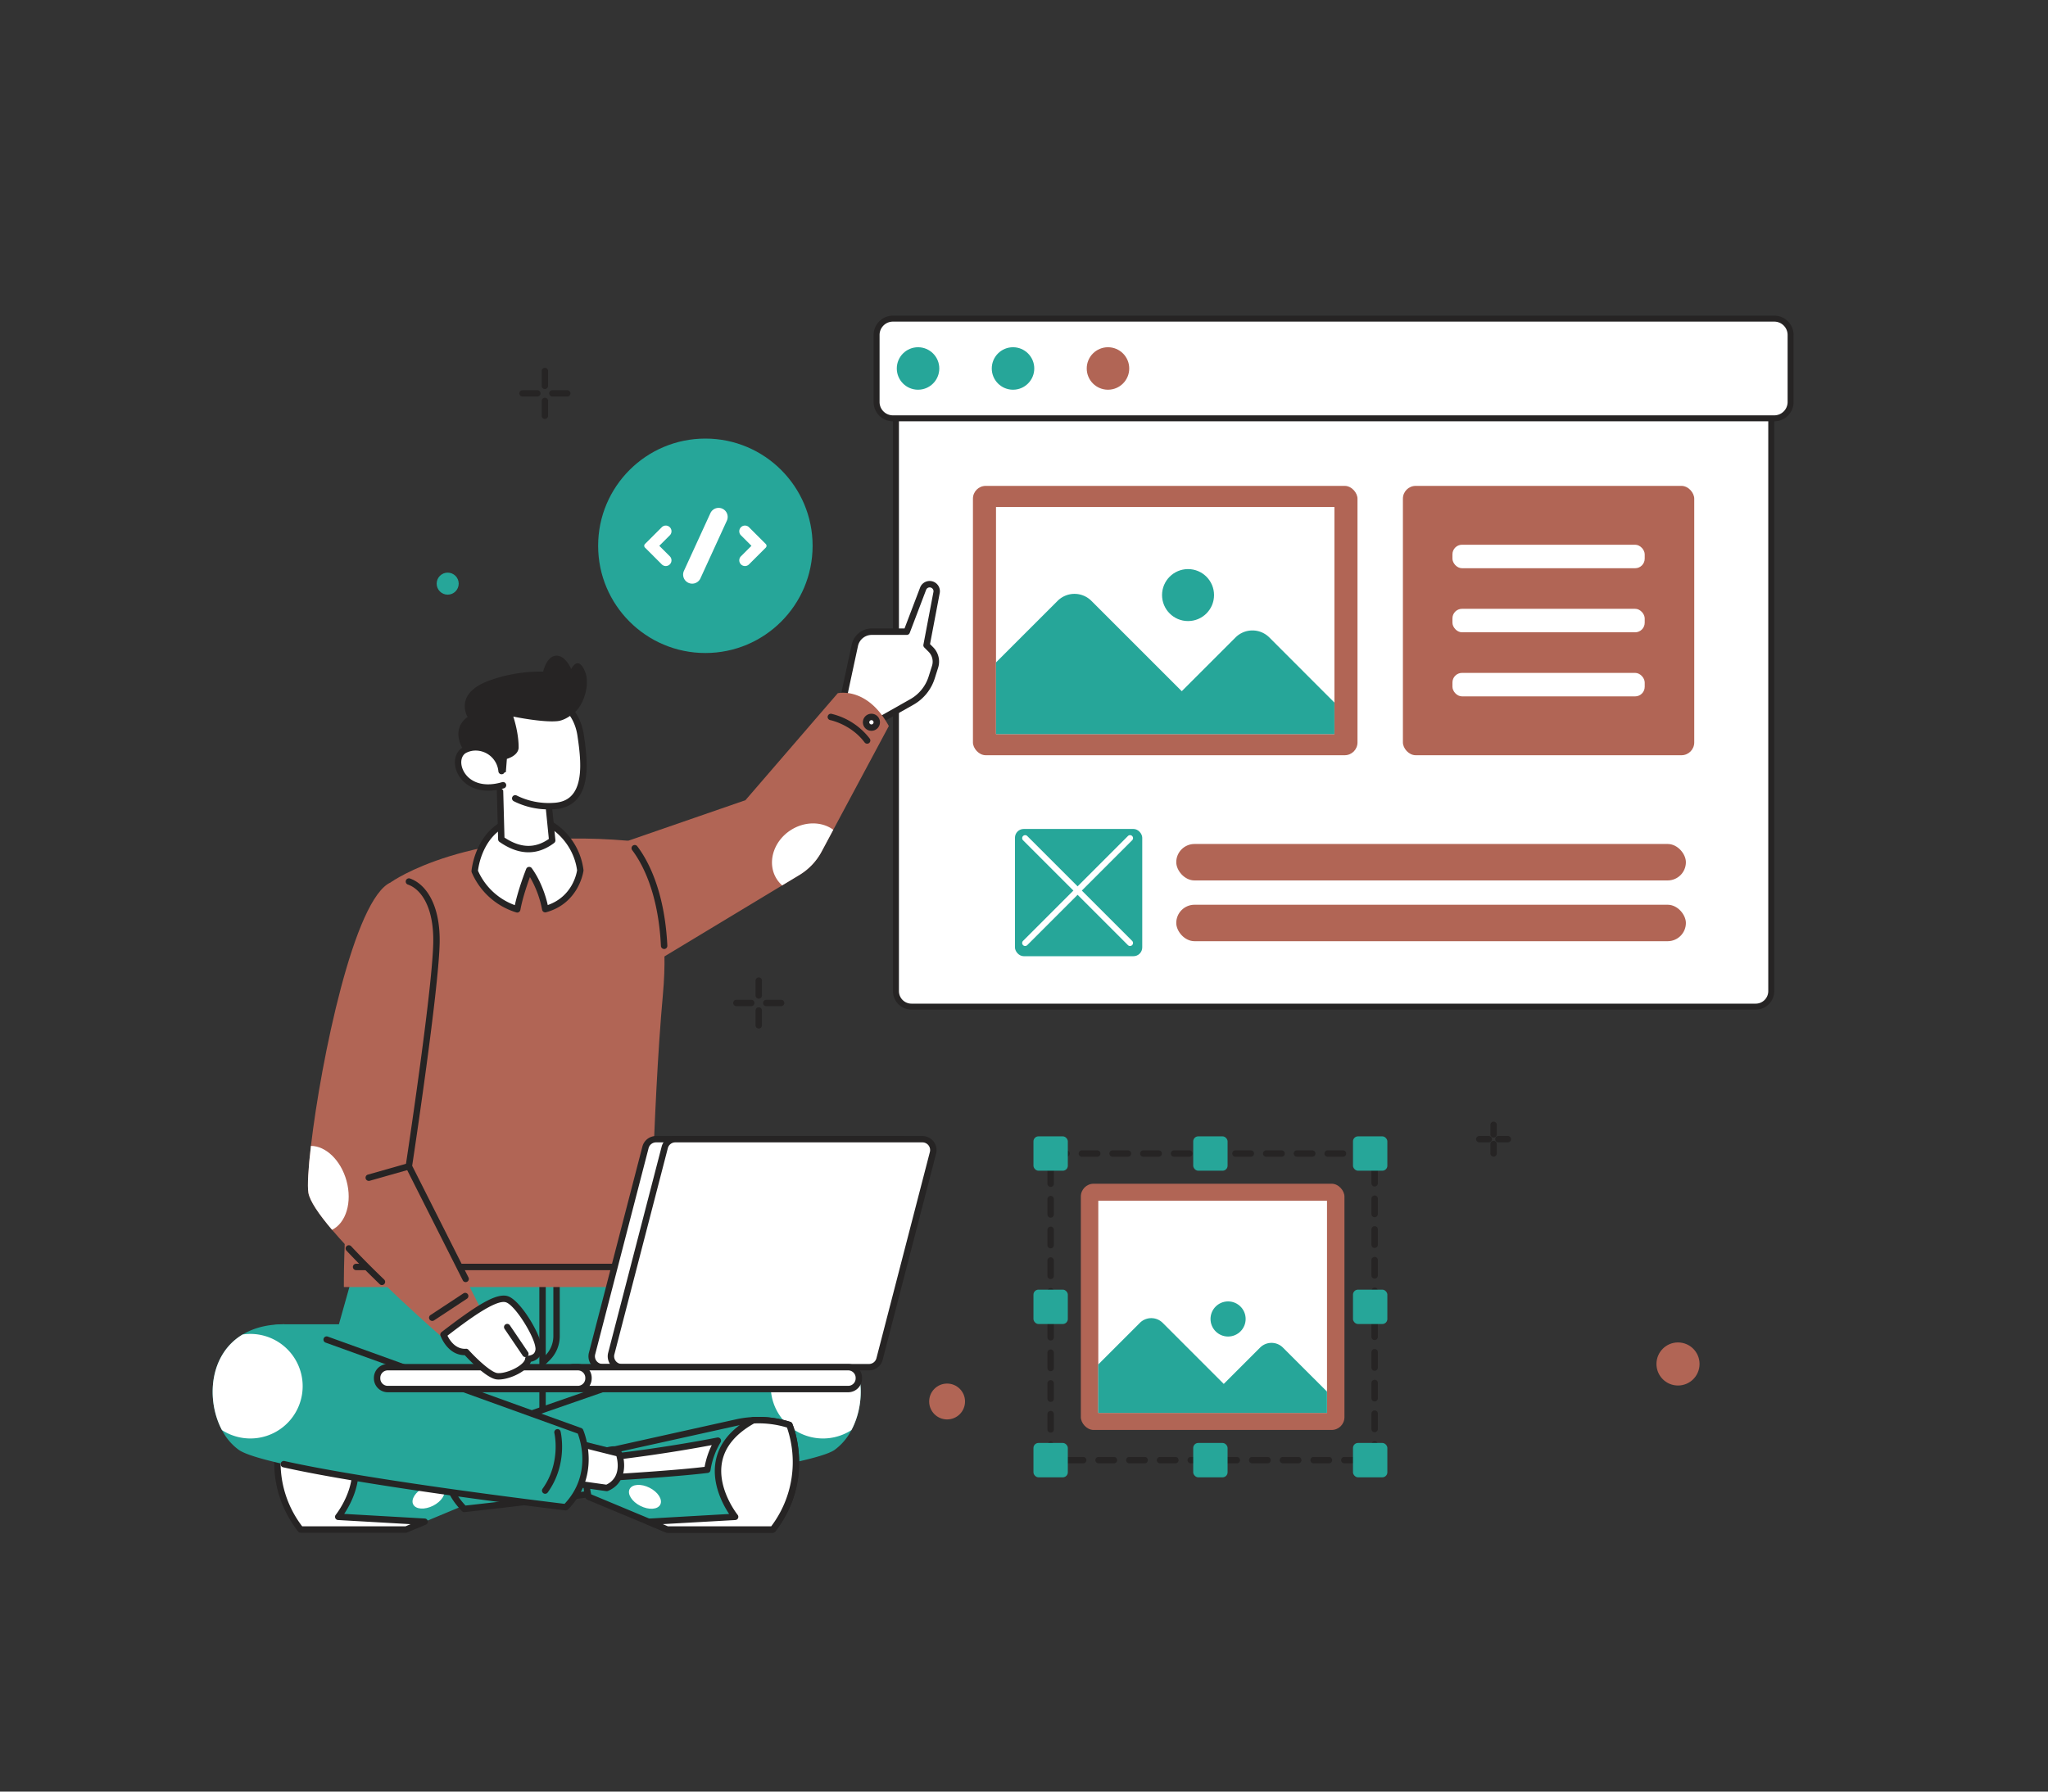 <svg id="WEBSITE" xmlns="http://www.w3.org/2000/svg" viewBox="0 0 1600 1400"><rect x="0" y="0" width="1600" height="1400" fill="#333333" stroke="none"/><defs><style>.cls-1{fill:#fff;}.cls-2{fill:#262424;}.cls-3{fill:#b16555;}.cls-4{fill:#26a699;}.cls-5{fill:#26a699;}.cls-6{fill:#b16555;}</style></defs><title>Website Design</title><rect class="cls-1" x="699.95" y="286.66" width="683.84" height="499.95" rx="13" ry="13"/><path class="cls-2" d="M1371.65,788.95H712.09a14.49,14.49,0,0,1-14.47-14.47V298.8a14.49,14.49,0,0,1,14.47-14.47h659.57a14.49,14.49,0,0,1,14.47,14.47V774.48A14.49,14.49,0,0,1,1371.65,788.95ZM712.09,289a9.81,9.81,0,0,0-9.8,9.8V774.48a9.81,9.81,0,0,0,9.8,9.8h659.57a9.81,9.81,0,0,0,9.8-9.8V298.8a9.81,9.81,0,0,0-9.8-9.8H712.09Z"/><rect class="cls-3" x="760.11" y="379.68" width="300.43" height="210.48" rx="10" ry="10"/><rect class="cls-1" x="778.13" y="396.2" width="264.39" height="177.44"/><path class="cls-4" d="M1042.51,549v24.64H778.13v-56l48.11-48.1a18.67,18.67,0,0,1,26.42,0l70.59,70.59,42-42a18.67,18.67,0,0,1,26.42,0Z"/><circle class="cls-4" cx="928.16" cy="465.01" r="20.31"/><rect class="cls-3" x="1096.02" y="379.68" width="227.61" height="210.48" rx="10" ry="10"/><rect class="cls-1" x="1134.72" y="425.67" width="150.21" height="18.36" rx="7.5" ry="7.5"/><rect class="cls-1" x="1134.72" y="475.74" width="150.21" height="18.36" rx="7.5" ry="7.5"/><rect class="cls-1" x="1134.72" y="525.81" width="150.21" height="18.36" rx="7.5" ry="7.5"/><rect class="cls-3" x="918.95" y="659.51" width="398.15" height="28.49" rx="14.25" ry="14.25"/><rect class="cls-3" x="918.95" y="706.99" width="398.15" height="28.49" rx="14.25" ry="14.25"/><rect class="cls-4" x="792.94" y="647.77" width="99.44" height="99.44" rx="6.87" ry="6.87"/><path class="cls-1" d="M882.84,739.22a2.33,2.33,0,0,1-1.65-.68l-81.93-81.93a2.33,2.33,0,0,1,3.3-3.3l81.93,81.93A2.33,2.33,0,0,1,882.84,739.22Z"/><path class="cls-1" d="M800.92,739.22a2.33,2.33,0,0,1-1.65-4l81.93-81.93a2.33,2.33,0,1,1,3.3,3.3l-81.93,81.93A2.33,2.33,0,0,1,800.92,739.22Z"/><rect class="cls-1" x="684.83" y="248.99" width="714.08" height="77.9" rx="13.67" ry="13.67"/><path class="cls-2" d="M1386.15,329.22H697.59a15.11,15.11,0,0,1-15.09-15.09V261.75a15.11,15.11,0,0,1,15.09-15.09h688.56a15.11,15.11,0,0,1,15.09,15.09v52.38A15.11,15.11,0,0,1,1386.15,329.22Zm-688.56-77.9a10.44,10.44,0,0,0-10.43,10.43v52.38a10.44,10.44,0,0,0,10.43,10.43h688.56a10.44,10.44,0,0,0,10.42-10.43V261.75a10.44,10.44,0,0,0-10.42-10.43H697.59Z"/><circle class="cls-4" cx="717.22" cy="287.94" r="16.6"/><circle class="cls-4" cx="791.42" cy="287.94" r="16.6"/><circle class="cls-3" cx="865.61" cy="287.94" r="16.6"/><path class="cls-2" d="M1062.27,1143.5h-12a2.5,2.5,0,0,1,0-5h12A2.5,2.5,0,0,1,1062.27,1143.5Zm-24,0h-12a2.5,2.5,0,1,1,0-5h12A2.5,2.5,0,0,1,1038.27,1143.5Zm-24,0h-12a2.5,2.5,0,0,1,0-5h12A2.5,2.5,0,1,1,1014.27,1143.5Zm-24,0h-12a2.5,2.5,0,0,1,0-5h12A2.5,2.5,0,1,1,990.27,1143.5Zm-24,0h-12a2.5,2.5,0,0,1,0-5h12A2.5,2.5,0,1,1,966.27,1143.5Zm-24,0h-12a2.5,2.5,0,0,1,0-5h12A2.5,2.5,0,1,1,942.27,1143.5Zm-24,0h-12a2.5,2.5,0,0,1,0-5h12A2.5,2.5,0,1,1,918.27,1143.5Zm-24,0h-12a2.5,2.5,0,0,1,0-5h12A2.5,2.5,0,1,1,894.27,1143.5Zm-24,0h-12a2.5,2.5,0,0,1,0-5h12A2.5,2.5,0,1,1,870.27,1143.5Zm-24,0h-12a2.5,2.5,0,0,1,0-5h12A2.5,2.5,0,1,1,846.27,1143.5Zm-24,0h-1.46a2.5,2.5,0,0,1-2.5-2.5v-12a2.5,2.5,0,0,1,5,0v9.73A2.5,2.5,0,0,1,822.27,1143.5Zm251.67-.33a2.5,2.5,0,0,1-2.5-2.5v-12a2.5,2.5,0,1,1,5,0v12A2.5,2.5,0,0,1,1073.94,1143.17ZM820.81,1119.5a2.5,2.5,0,0,1-2.5-2.5v-12a2.5,2.5,0,0,1,5,0v12A2.5,2.5,0,0,1,820.81,1119.5Zm253.13-.33a2.5,2.5,0,0,1-2.5-2.5v-12a2.5,2.5,0,1,1,5,0v12A2.5,2.5,0,0,1,1073.94,1119.17ZM820.81,1095.5a2.5,2.5,0,0,1-2.5-2.5v-12a2.5,2.5,0,0,1,5,0v12A2.5,2.5,0,0,1,820.81,1095.5Zm253.13-.33a2.5,2.5,0,0,1-2.5-2.5v-12a2.5,2.5,0,1,1,5,0v12A2.5,2.5,0,0,1,1073.94,1095.17ZM820.81,1071.5a2.5,2.5,0,0,1-2.5-2.5v-12a2.5,2.5,0,0,1,5,0v12A2.5,2.5,0,0,1,820.81,1071.5Zm253.13-.33a2.5,2.5,0,0,1-2.5-2.5v-12a2.5,2.5,0,1,1,5,0v12A2.5,2.5,0,0,1,1073.94,1071.17ZM820.81,1047.5a2.5,2.5,0,0,1-2.5-2.5v-12a2.5,2.5,0,0,1,5,0v12A2.5,2.5,0,0,1,820.81,1047.5Zm253.13-.33a2.5,2.5,0,0,1-2.5-2.5v-12a2.5,2.5,0,1,1,5,0v12A2.5,2.5,0,0,1,1073.94,1047.17ZM820.81,1023.5a2.5,2.5,0,0,1-2.5-2.5v-12a2.5,2.5,0,0,1,5,0v12A2.5,2.5,0,0,1,820.81,1023.5Zm253.13-.33a2.5,2.5,0,0,1-2.5-2.5v-12a2.5,2.5,0,1,1,5,0v12A2.5,2.5,0,0,1,1073.94,1023.17ZM820.81,999.5a2.5,2.5,0,0,1-2.5-2.5V985a2.5,2.5,0,1,1,5,0v12A2.5,2.5,0,0,1,820.81,999.5Zm253.13-.33a2.5,2.5,0,0,1-2.5-2.5v-12a2.5,2.5,0,0,1,5,0v12A2.5,2.5,0,0,1,1073.94,999.17ZM820.81,975.5a2.5,2.5,0,0,1-2.5-2.5V961a2.5,2.5,0,1,1,5,0v12A2.5,2.5,0,0,1,820.81,975.5Zm253.13-.33a2.5,2.5,0,0,1-2.5-2.5v-12a2.5,2.5,0,0,1,5,0v12A2.5,2.5,0,0,1,1073.94,975.17ZM820.81,951.5a2.5,2.5,0,0,1-2.5-2.5V937a2.5,2.5,0,1,1,5,0v12A2.5,2.5,0,0,1,820.81,951.5Zm253.13-.33a2.5,2.5,0,0,1-2.5-2.5v-12a2.5,2.5,0,0,1,5,0v12A2.5,2.5,0,0,1,1073.94,951.17ZM820.81,927.5a2.5,2.5,0,0,1-2.5-2.5V913a2.5,2.5,0,1,1,5,0v12A2.5,2.5,0,0,1,820.81,927.5Zm253.13-.33a2.5,2.5,0,0,1-2.5-2.5v-12a2.5,2.5,0,0,1,5,0v12A2.5,2.5,0,0,1,1073.94,927.17Zm-0.73-23.27h-12a2.5,2.5,0,0,1,0-5h12A2.5,2.5,0,0,1,1073.21,903.9Zm-24,0h-12a2.5,2.5,0,0,1,0-5h12A2.5,2.5,0,0,1,1049.21,903.9Zm-24,0h-12a2.5,2.5,0,0,1,0-5h12A2.5,2.5,0,0,1,1025.21,903.9Zm-24,0h-12a2.5,2.5,0,0,1,0-5h12A2.5,2.5,0,0,1,1001.21,903.9Zm-24,0h-12a2.5,2.5,0,0,1,0-5h12A2.5,2.5,0,1,1,977.21,903.9Zm-24,0h-12a2.5,2.5,0,0,1,0-5h12A2.5,2.5,0,1,1,953.21,903.9Zm-24,0h-12a2.5,2.5,0,0,1,0-5h12A2.5,2.5,0,1,1,929.21,903.9Zm-24,0h-12a2.5,2.5,0,0,1,0-5h12A2.5,2.5,0,1,1,905.21,903.9Zm-24,0h-12a2.5,2.5,0,0,1,0-5h12A2.5,2.5,0,1,1,881.21,903.9Zm-24,0h-12a2.5,2.5,0,0,1,0-5h12A2.5,2.5,0,1,1,857.21,903.9Zm-24,0h-12a2.5,2.5,0,0,1,0-5h12A2.5,2.5,0,1,1,833.21,903.9Z"/><rect class="cls-3" x="844.41" y="925" width="205.94" height="192.41" rx="10" ry="10"/><rect class="cls-1" x="858.04" y="938.31" width="178.68" height="165.78"/><path class="cls-4" d="M1036.72,1087.44v16.65H858v-37.85l32.51-32.51a12.62,12.62,0,0,1,17.85,0l47.7,47.7,28.38-28.38a12.62,12.62,0,0,1,17.85,0Z"/><circle class="cls-4" cx="959.44" cy="1030.68" r="13.72"/><rect class="cls-4" x="807.39" y="887.98" width="26.85" height="26.85" rx="3.92" ry="3.92"/><rect class="cls-4" x="932.2" y="887.98" width="26.85" height="26.85" rx="3.92" ry="3.92"/><rect class="cls-4" x="1057.02" y="887.98" width="26.85" height="26.85" rx="3.92" ry="3.92"/><rect class="cls-4" x="807.39" y="1127.57" width="26.85" height="26.85" rx="3.92" ry="3.92"/><rect class="cls-4" x="932.2" y="1127.57" width="26.85" height="26.85" rx="3.92" ry="3.92"/><rect class="cls-4" x="1057.02" y="1127.57" width="26.85" height="26.85" rx="3.92" ry="3.92"/><rect class="cls-4" x="807.39" y="1007.77" width="26.85" height="26.85" rx="3.92" ry="3.92"/><rect class="cls-4" x="1057.02" y="1007.77" width="26.85" height="26.85" rx="3.92" ry="3.92"/><circle class="cls-4" cx="551.07" cy="426.5" r="83.78"/><path class="cls-1" d="M540.76,456.08h0a7.07,7.07,0,0,1-6.43-10L555,401a7.07,7.07,0,0,1,6.43-4.13h0a7.07,7.07,0,0,1,6.43,10l-20.62,45A7.07,7.07,0,0,1,540.76,456.08Z"/><path class="cls-1" d="M515.08,426.51l8.21,8.2a4.46,4.46,0,0,1-3.15,7.61h0A4.46,4.46,0,0,1,517,441l-13.1-13.09a2,2,0,0,1,0-2.83L517,412a4.46,4.46,0,0,1,3.15-1.31h0a4.46,4.46,0,0,1,3.15,7.61Z"/><path class="cls-1" d="M587.07,426.51l-8.21,8.2a4.46,4.46,0,0,0,3.15,7.61h0a4.46,4.46,0,0,0,3.15-1.3l13.1-13.09a2,2,0,0,0,0-2.83L585.16,412a4.46,4.46,0,0,0-3.15-1.31h0a4.46,4.46,0,0,0-3.15,7.61Z"/><path class="cls-1" d="M658.69,547.14c0-.39,5.83-27.44,9.18-42.94A13.45,13.45,0,0,1,681,493.59h27.39l12.86-33.81a5.47,5.47,0,0,1,5.11-3.53h0a5.47,5.47,0,0,1,5.37,6.49l-7.87,41.41,3.33,3.33a13.45,13.45,0,0,1,3.31,13.57l-2.65,8.37a33.64,33.64,0,0,1-15.51,19.13L689.11,561.7Z"/><path class="cls-2" d="M689.11,564.2A2.5,2.5,0,0,1,688,564l-30.41-14.57a2.5,2.5,0,0,1-1.42-2.25c0-.4,0-0.71,9.24-43.47A16,16,0,0,1,681,491.09h25.67l12.25-32.2a8,8,0,0,1,15.28,4.32l-7.62,40.11,2.39,2.39a15.9,15.9,0,0,1,3.93,16.09l-2.65,8.37a36,36,0,0,1-16.67,20.55l-23.27,13.16A2.5,2.5,0,0,1,689.11,564.2Zm-27.58-18.49L689,558.89l22.13-12.51a31,31,0,0,0,14.36-17.71l2.65-8.37a10.92,10.92,0,0,0-2.7-11l-3.33-3.33a2.5,2.5,0,0,1-.69-2.23l7.87-41.41a3,3,0,0,0-5.69-1.61l-12.86,33.81a2.5,2.5,0,0,1-2.34,1.61H681a11,11,0,0,0-10.7,8.63C665.63,526.43,662.53,540.86,661.52,545.72Z"/><path class="cls-3" d="M694.39,567.35L651,648.4l-9.12,17.06a47.66,47.66,0,0,1-17.36,18.29l-13.45,8.12L501.52,758s-85.65-56.23-10.8-101l91.66-31.71,72.12-83.59S677.45,536.21,694.39,567.35Z"/><path class="cls-2" d="M677.46,581.14a2.5,2.5,0,0,1-2-1c-10.59-14.18-26.72-17.4-26.88-17.44a2.5,2.5,0,0,1,.94-4.91,53.12,53.12,0,0,1,29.94,19.35A2.5,2.5,0,0,1,677.46,581.14Z"/><circle class="cls-1" cx="680.8" cy="564.41" r="4.17"/><path class="cls-2" d="M680.8,571.08a6.67,6.67,0,1,1,6.67-6.67A6.67,6.67,0,0,1,680.8,571.08Zm0-8.33a1.67,1.67,0,1,0,1.67,1.67A1.67,1.67,0,0,0,680.8,562.75Z"/><path class="cls-1" d="M651,648.4l-9.12,17.06a47.66,47.66,0,0,1-17.36,18.29l-13.45,8.12a22.78,22.78,0,0,1-4.05-4.66c-8-12.1-3.32-29.25,10.41-38.31C628.49,641.62,642,641.78,651,648.4Z"/><polygon class="cls-4" points="274.78 999.27 242.63 1113.49 527.82 1113.49 500.47 995.85 274.78 999.27"/><path class="cls-4" d="M176.64,1071.15h0a46.58,46.58,0,0,0,35.14,55.7l173.45,39.3H543.9l92-48.24a44.05,44.05,0,0,0,17.51-61.36h0a44.05,44.05,0,0,0-38-21.71H222.08A46.58,46.58,0,0,0,176.64,1071.15Z"/><path class="cls-2" d="M425.41,1065.89a2.5,2.5,0,0,1-1.77-4.27l2.32-2.32a21.55,21.55,0,0,0,6.35-15.33v-41.62a2.5,2.5,0,0,1,5,0V1044a26.51,26.51,0,0,1-7.82,18.87l-2.32,2.32A2.49,2.49,0,0,1,425.41,1065.89Z"/><path class="cls-2" d="M423.87,1102.65a2.5,2.5,0,0,1-2.5-2.5V996.88a2.5,2.5,0,0,1,5,0v103.27A2.5,2.5,0,0,1,423.87,1102.65Z"/><path class="cls-4" d="M216.75,1142.77a84.7,84.7,0,0,0,18.11,52.44h82.42l14.52-6.05,47-19.59L358,1132.64l-94.82-21a78.48,78.48,0,0,0-13-1.77,79.37,79.37,0,0,0-28.29,3.64S216.75,1125.48,216.75,1142.77Z"/><path class="cls-1" d="M360.52,1154.52s-49.58-2.91-74.55-6a62.43,62.43,0,0,0-8.21-22.74c42.06,8.21,80.53,12.48,80.53,12.48Z"/><path class="cls-2" d="M360.52,1157h-0.15c-0.5,0-49.95-2.95-74.71-6a2.5,2.5,0,0,1-2.16-2.07,59.61,59.61,0,0,0-7.87-21.84,2.5,2.5,0,0,1,2.61-3.76c41.47,8.09,79.94,12.41,80.33,12.45a2.5,2.5,0,0,1,2.2,2.15l2.22,16.24A2.5,2.5,0,0,1,360.52,1157Zm-72.41-10.75c21.42,2.52,58.68,4.9,69.52,5.57l-1.55-11.3c-7.95-.94-39.2-4.79-73.55-11.28A65.84,65.84,0,0,1,288.11,1146.28Z"/><ellipse class="cls-1" cx="334.71" cy="1169.57" rx="13.42" ry="7.95" transform="translate(-491.93 277.06) rotate(-26.84)"/><path class="cls-1" d="M216.75,1142.77a84.7,84.7,0,0,0,18.11,52.44h82.42l14.52-6.05-67.52-3.87s37.48-46.19-13.08-74.89c-0.35-.19-0.69-0.39-1-0.56a79.37,79.37,0,0,0-28.29,3.64S216.75,1125.48,216.75,1142.77Z"/><path class="cls-2" d="M317.27,1197.72H234.85a2.5,2.5,0,0,1-2-1c-12.36-16.07-18.62-34.23-18.62-54,0-17.6,5.1-29.76,5.32-30.27a2.5,2.5,0,0,1,1.54-1.4,81.49,81.49,0,0,1,29.18-3.76,2.5,2.5,0,0,1,1,.27l0.85,0.46,0.25,0.14c15.4,8.74,24.48,20,27,33.38,3.35,17.73-5.67,34.23-10.46,41.46l63,3.61a2.5,2.5,0,0,1,.82,4.8l-14.52,6.05A2.51,2.51,0,0,1,317.27,1197.72Zm-81.18-5h80.68l4-1.68-56.67-3.25a2.5,2.5,0,0,1-1.8-4.07c0.16-.2,16.14-20.26,12.17-41.22-2.25-11.89-10.51-22-24.54-29.92l-0.25-.14-0.23-.13a76.7,76.7,0,0,0-25.71,3.2,82.57,82.57,0,0,0-4.52,27.26A81.73,81.73,0,0,0,236.09,1192.72Z"/><path class="cls-4" d="M362.75,1179.14S627.07,1150.46,652,1133a43.81,43.81,0,0,0,13.16-15.47c12.28-23.06,10.28-58.87-16.16-74.69-8.32-5-19.05-8-32.53-8l-262,91S336.59,1152.47,362.75,1179.14Z"/><path class="cls-2" d="M362.75,1181.64a2.5,2.5,0,0,1-1.78-.75c-27.27-27.81-8.69-56.21-8.5-56.49a2.5,2.5,0,0,1,1.25-1l261.46-90.79a2.5,2.5,0,1,1,1.64,4.72l-260.63,90.5c-2.48,4.17-13.79,26.1,7.5,48.65,15.44-1.7,172-19.09,247.94-34.43a2.5,2.5,0,1,1,1,4.9c-79.73,16.12-247.92,34.46-249.61,34.64h-0.27Z"/><path class="cls-1" d="M372.32,1126.82s-8.89,17.78,6.5,39.32"/><path class="cls-2" d="M378.82,1168.65a2.49,2.49,0,0,1-2-1c-16.08-22.51-7.09-41.12-6.7-41.9a2.5,2.5,0,0,1,4.48,2.23c-0.34.68-8,16.81,6.29,36.76A2.5,2.5,0,0,1,378.82,1168.65Z"/><path class="cls-1" d="M602.13,1083.21a40.86,40.86,0,0,0,63.07,34.29c12.28-23.06,10.28-58.87-16.16-74.69A40.86,40.86,0,0,0,602.13,1083.21Z"/><path class="cls-4" d="M621.85,1142.77a84.7,84.7,0,0,1-18.11,52.44H521.32l-14.52-6.05-47-19.59c-5.21-19.28,3.67-36.82,20.87-36.93l94.82-21a78.48,78.48,0,0,1,13-1.77,79.37,79.37,0,0,1,28.29,3.64S621.85,1125.48,621.85,1142.77Z"/><path class="cls-2" d="M603.74,1197.72H521.32a2.5,2.5,0,0,1-1-.19l-61.55-25.65a2.5,2.5,0,0,1-1.45-1.66c-3.13-11.57-1.48-23.09,4.4-30.82a23.32,23.32,0,0,1,18.6-9.26l94.57-21a81.67,81.67,0,0,1,42.57,1.93,2.5,2.5,0,0,1,1.54,1.4c0.22,0.51,5.32,12.67,5.32,30.27,0,19.74-6.27,37.89-18.62,54A2.5,2.5,0,0,1,603.74,1197.72Zm-81.92-5H602.5a81.73,81.73,0,0,0,16.85-49.94,82.59,82.59,0,0,0-4.52-27.26,76.67,76.67,0,0,0-38.83-1.46l-94.82,21a2.5,2.5,0,0,1-.52.06,18.21,18.21,0,0,0-14.92,7.29c-4.75,6.25-6.16,15.64-3.85,25.31Z"/><path class="cls-1" d="M478.07,1154.52s49.58-2.91,74.55-6a62.43,62.43,0,0,1,8.21-22.74c-42.06,8.21-80.53,12.48-80.53,12.48Z"/><path class="cls-2" d="M478.07,1157a2.5,2.5,0,0,1-2.48-2.84l2.22-16.24a2.5,2.5,0,0,1,2.2-2.15c0.38,0,38.86-4.36,80.33-12.45a2.5,2.5,0,0,1,2.61,3.76,59.64,59.64,0,0,0-7.87,21.84,2.5,2.5,0,0,1-2.16,2.07c-24.76,3.05-74.21,6-74.71,6h-0.15Zm4.44-16.48-1.55,11.3c10.84-.67,48.1-3,69.52-5.57a65.84,65.84,0,0,1,5.58-17C521.7,1135.75,490.45,1139.6,482.51,1140.54Z"/><ellipse class="cls-1" cx="503.88" cy="1169.57" rx="7.95" ry="13.42" transform="translate(-767.2 1091.2) rotate(-63.16)"/><path class="cls-1" d="M621.85,1142.77a84.7,84.7,0,0,1-18.11,52.44H521.32l-14.52-6.05,67.52-3.87s-37.48-46.19,13.08-74.89c0.35-.19.69-0.39,1-0.56a79.37,79.37,0,0,1,28.29,3.64S621.85,1125.48,621.85,1142.77Z"/><path class="cls-2" d="M603.74,1197.72H521.32a2.5,2.5,0,0,1-1-.19l-14.52-6.05a2.5,2.5,0,0,1,.82-4.8l63-3.61c-4.79-7.23-13.81-23.72-10.46-41.46,2.53-13.42,11.61-24.64,27-33.37l0.25-.14,0.86-.47a2.51,2.51,0,0,1,1-.27,81.51,81.51,0,0,1,29.18,3.76,2.5,2.5,0,0,1,1.54,1.4c0.22,0.51,5.32,12.67,5.32,30.27,0,19.74-6.27,37.89-18.62,54A2.5,2.5,0,0,1,603.74,1197.72Zm-81.92-5H602.5a83.15,83.15,0,0,0,12.33-77.2,76.56,76.56,0,0,0-25.71-3.2l-0.24.14-0.25.14c-14,8-22.27,18-24.53,29.91-4,21,12,41,12.17,41.22a2.5,2.5,0,0,1-1.8,4.07L517.8,1191Z"/><path class="cls-1" d="M443.53,1125.8l40,10s7.18,19.75-9.49,26.93l-47.19-6.67Z"/><path class="cls-2" d="M474.05,1165.23l-0.35,0-47.19-6.67a2.5,2.5,0,0,1-1.84-3.68l16.67-30.26a2.51,2.51,0,0,1,2.8-1.22l40,10a2.5,2.5,0,0,1,1.74,1.57c2.76,7.6,4.05,23.66-10.85,30.08A2.5,2.5,0,0,1,474.05,1165.23Zm-43.25-11.14,42.88,6.06c11.51-5.44,9-18.21,7.89-22.27l-36.78-9.19Z"/><path class="cls-4" d="M442,1177.77s-230.47-27.32-255.44-44.8a43.81,43.81,0,0,1-13.16-15.47c-12.28-23.06-10.28-58.87,16.16-74.69,8.32-5,19.05-8,32.53-8l231.2,83.44S468.15,1151.1,442,1177.77Z"/><path class="cls-2" d="M442,1180.27l-0.29,0c-1.49-.18-149.81-17.84-220.53-33.69a2.5,2.5,0,1,1,1.09-4.88c67,15,204.29,31.71,218.79,33.45,21.19-22.53,12.38-49.55,10.33-54.9l-197.1-71.13a2.5,2.5,0,0,1,1.7-4.7l198.14,71.51a2.5,2.5,0,0,1,1.43,1.32c0.16,0.34,15.27,34.71-11.78,62.28A2.5,2.5,0,0,1,442,1180.27Z"/><path class="cls-2" d="M425.92,1167.28a2.5,2.5,0,0,1-2-4c14.55-20.38,9.23-43.21,9.18-43.44a2.5,2.5,0,1,1,4.86-1.18c0.25,1,5.9,25.3-10,47.52A2.5,2.5,0,0,1,425.92,1167.28Z"/><path class="cls-1" d="M236.46,1083.21a40.86,40.86,0,0,1-63.07,34.29c-12.28-23.06-10.28-58.87,16.16-74.69A40.86,40.86,0,0,1,236.46,1083.21Z"/><path class="cls-3" d="M305.55,689.29s60-43.09,185.17-32.31c0,0,35.39,30.26,27.19,120s-10.26,228.77-10.26,228.77h-239S267.08,865.23,305.55,689.29Z"/><path class="cls-2" d="M490.89,992.54H278.2a2.5,2.5,0,1,1,0-5h212.7A2.5,2.5,0,0,1,490.89,992.54Z"/><path class="cls-2" d="M518.85,741.56a2.5,2.5,0,0,1-2.5-2.38c-2.07-42.21-15-65-22.47-74.88a2.5,2.5,0,0,1,4-3c7.85,10.31,21.35,34.11,23.48,77.67a2.5,2.5,0,0,1-2.37,2.62h-0.12Z"/><path class="cls-1" d="M370.87,680.78a52.7,52.7,0,0,0,33.25,29.82c2.48-13.6,9.31-30.71,9.31-30.71C421,690.34,425,704.15,426,710.45c24.57-6.75,27.37-30.37,27.37-30.37-3-23.67-23.35-41.49-40.82-40.89C373.95,640.5,370.87,680.78,370.87,680.78Z"/><path class="cls-2" d="M404.11,713.1a2.52,2.52,0,0,1-.75-0.11,55.45,55.45,0,0,1-34.8-31.22,2.5,2.5,0,0,1-.2-1.18c0-.43,3.72-42.53,44.09-43.9,17.87-.6,40.07,16.94,43.39,43.08a2.47,2.47,0,0,1,0,.61c0,0.25-3.3,25.37-29.19,32.49a2.5,2.5,0,0,1-3.13-2A79.62,79.62,0,0,0,414,685.36c-2.17,5.95-5.81,16.68-7.46,25.69A2.5,2.5,0,0,1,404.11,713.1Zm-30.69-32.72a50.23,50.23,0,0,0,28.8,26.93c2.81-13.07,8.62-27.68,8.88-28.34a2.5,2.5,0,0,1,4.34-.54c7.06,9.72,11,21.82,12.49,28.81,19.14-6.67,22.52-24.55,22.91-27.16-3-22.63-22.65-38.91-38.21-38.39-15.07.51-26.24,7.24-33.21,20A54.43,54.43,0,0,0,373.42,680.38Z"/><path class="cls-1" d="M663.8,1068.35h-193a8.55,8.55,0,0,1-8.28-10.69L504.28,896.6a8.55,8.55,0,0,1,8.28-6.4h193a8.55,8.55,0,0,1,8.28,10.69l-41.73,161.06A8.55,8.55,0,0,1,663.8,1068.35Z"/><path class="cls-2" d="M663.8,1070.85h-193a11,11,0,0,1-10.7-13.82L501.86,896a11,11,0,0,1,10.7-8.28h193a11,11,0,0,1,10.7,13.82L674.5,1062.57A11,11,0,0,1,663.8,1070.85ZM512.56,892.69a6.05,6.05,0,0,0-5.86,4.53L465,1058.28a6,6,0,0,0,5.86,7.57h193a6,6,0,0,0,5.86-4.53l41.73-161.06a6,6,0,0,0-5.86-7.57h-193Z"/><path class="cls-1" d="M678.85,1068.35h-193a8.55,8.55,0,0,1-8.28-10.69L519.33,896.6a8.55,8.55,0,0,1,8.28-6.4h193a8.55,8.55,0,0,1,8.28,10.69l-41.73,161.06A8.55,8.55,0,0,1,678.85,1068.35Z"/><path class="cls-2" d="M678.85,1070.85h-193a11,11,0,0,1-10.7-13.82L516.91,896a11,11,0,0,1,10.7-8.28h193a11,11,0,0,1,10.7,13.82l-41.73,161.06A11,11,0,0,1,678.85,1070.85ZM527.6,892.69a6,6,0,0,0-5.86,4.53L480,1058.28a6,6,0,0,0,5.86,7.57h193a6,6,0,0,0,5.86-4.53l41.73-161.06a6,6,0,0,0-5.86-7.57h-193Z"/><rect class="cls-1" x="439.94" y="1068.35" width="231.04" height="17.1" rx="8.33" ry="8.33" transform="translate(1110.92 2153.79) rotate(-180)"/><path class="cls-2" d="M662.65,1087.95H448.28a10.85,10.85,0,0,1-10.83-10.83v-0.43a10.85,10.85,0,0,1,10.83-10.83H662.65a10.85,10.85,0,0,1,10.83,10.83v0.43A10.85,10.85,0,0,1,662.65,1087.95Zm-214.37-17.1a5.84,5.84,0,0,0-5.83,5.83v0.43a5.84,5.84,0,0,0,5.83,5.83H662.65a5.84,5.84,0,0,0,5.83-5.83v-0.43a5.84,5.84,0,0,0-5.83-5.83H448.28Z"/><rect class="cls-1" x="294.61" y="1068.35" width="165.16" height="17.1" rx="8.33" ry="8.33"/><path class="cls-2" d="M451.44,1087.95H302.94a10.85,10.85,0,0,1-10.83-10.83v-0.43a10.85,10.85,0,0,1,10.83-10.83h148.5a10.85,10.85,0,0,1,10.83,10.83v0.43A10.85,10.85,0,0,1,451.44,1087.95Zm-148.5-17.1a5.84,5.84,0,0,0-5.83,5.83v0.43a5.84,5.84,0,0,0,5.83,5.83h148.5a5.84,5.84,0,0,0,5.83-5.83v-0.43a5.84,5.84,0,0,0-5.83-5.83H302.94Z"/><path class="cls-3" d="M375.57,1022.7l-31,21.54S289.27,996.1,259.41,961c-10.21-12-17.44-22.51-18.49-29-0.87-5.43-.11-18.76,2-36.56,7.75-66.26,33.81-194.33,62.67-206.05C322,682.62,342,698,340.95,737.51S319.4,911.39,319.4,911.39Z"/><path class="cls-2" d="M298.36,1004.18a2.49,2.49,0,0,1-1.74-.7c-9.77-9.47-18.5-18.29-25.93-26.21a2.5,2.5,0,1,1,3.65-3.42c7.38,7.87,16,16.63,25.76,26A2.5,2.5,0,0,1,298.36,1004.18Z"/><path class="cls-2" d="M337.7,1032.21a2.5,2.5,0,0,1-1.38-4.59l25.82-17a2.5,2.5,0,0,1,2.75,4.17h0l-24.48,16.15-0.24.14-1.09.72A2.49,2.49,0,0,1,337.7,1032.21Z"/><path class="cls-2" d="M363.81,1001.88a2.5,2.5,0,0,1-2.23-1.37l-44.4-88a2.5,2.5,0,0,1-.24-1.5c0.2-1.34,20.5-134.68,21.52-173.57,0.75-28.83-9.75-42.78-19.82-46.23a2.5,2.5,0,0,1,1.62-4.73c11.75,4,24,19.55,23.2,51.09-1,37.62-19.76,162.24-21.45,173.4l44,87.28A2.5,2.5,0,0,1,363.81,1001.88Z"/><line class="cls-1" x1="319.4" y1="911.39" x2="288.11" y2="920.28"/><path class="cls-2" d="M288.11,922.78a2.5,2.5,0,0,1-.68-4.91L318.72,909a2.5,2.5,0,0,1,1.37,4.81l-31.29,8.89A2.51,2.51,0,0,1,288.11,922.78Z"/><path class="cls-1" d="M259.41,961c-10.21-12-17.44-22.51-18.49-29-0.87-5.43-.11-18.76,2-36.56,11.55,0,23.36,11.14,27.79,27.26C275.31,939.42,270.29,955.73,259.41,961Z"/><path class="cls-1" d="M346.49,1042.89s5.1,14.31,17.67,13.54c0,0,16.29,18.08,24.11,19s24-6.41,24.49-13.59c0,0,9.1-.13,8-9.36s-15.9-34.24-24.62-37.19S367.52,1026.73,346.49,1042.89Z"/><path class="cls-2" d="M389.61,1078a14.32,14.32,0,0,1-1.63-.09c-7.75-.89-21.23-15-24.9-18.93-13.38,0-18.72-14.59-18.95-15.23a2.5,2.5,0,0,1,.83-2.82c26.71-20.52,42.9-31.06,51.92-28,9.82,3.32,25,29,26.3,39.25,0.44,3.49-.3,6.37-2.19,8.54a11,11,0,0,1-6.18,3.39,14.18,14.18,0,0,1-4.61,6C404.78,1074.6,395.79,1078,389.61,1078Zm-25.46-24.05a2.5,2.5,0,0,1,1.86.83c6.05,6.72,17.53,17.59,22.54,18.17,4.79,0.54,13.6-2.63,18.47-6.67,2-1.66,3.15-3.3,3.25-4.61a2.5,2.5,0,0,1,2.46-2.32s2.94-.1,4.52-1.93a5.77,5.77,0,0,0,1-4.62c-1.14-9.1-15.73-32.69-22.94-35.13-7.93-2.67-31,14.75-45.73,26.06,1.64,3.39,6.17,10.75,14.45,10.24h0.15Zm-17.67-11h0Z"/><line class="cls-1" x1="396.21" y1="1036.93" x2="410.45" y2="1057.96"/><path class="cls-2" d="M410.45,1060.46a2.5,2.5,0,0,1-2.07-1.1l-14.23-21a2.5,2.5,0,0,1,4.14-2.8l14.23,21A2.5,2.5,0,0,1,410.45,1060.46Z"/><path class="cls-1" d="M389.95,591.48l0.63,23.73,1.07,40.6c13.66,9.55,26.94,10.55,39.75.93l-1.88-18.86-2.84-28.57Z"/><path class="cls-2" d="M412.86,666q-11,0-22.64-8.13a2.5,2.5,0,0,1-1.07-2l-1.7-64.33a2.5,2.5,0,0,1,3.59-2.32l36.74,17.84a2.5,2.5,0,0,1,1.4,2l4.72,47.43a2.5,2.5,0,0,1-1,2.25C426.47,663.58,419.77,666,412.86,666Zm-18.74-11.52c12.45,8.3,23.81,8.66,34.66,1.09L424.33,611l-31.78-15.43Z"/><path class="cls-1" d="M455.07,585c2.15,19.51,1.5,43.53-22.17,44.87C404.76,631.45,383,616,377.24,590.1s3-43,34.71-46.69a48.69,48.69,0,0,1,8.12-.28c18.89,1,31,13.88,33.63,31.48C454.16,577.79,454.67,581.31,455.07,585Z"/><path class="cls-2" d="M429,632.47a59.89,59.89,0,0,1-27.63-6.39,2.5,2.5,0,1,1,2.3-4.44,56.15,56.15,0,0,0,29,5.72c6.41-.36,11.16-2.47,14.52-6.45,7.33-8.67,6.54-24.49,5.31-35.65-0.39-3.66-.89-7.09-1.36-10.29-2.54-17.22-14.53-28.46-31.29-29.35a2.5,2.5,0,0,1,.26-5c19.28,1,33.06,13.9,36,33.61,0.46,3.11,1,6.74,1.39,10.48,1.33,12.06,2.11,29.28-6.46,39.42-4.24,5-10.31,7.77-18.06,8.21Q431,632.47,429,632.47Z"/><path class="cls-2" d="M370.18,596.7a81.41,81.41,0,0,0,11.09,8.77l13.92-2.08L396,593s8.63-2.25,9.18-8.52a3.48,3.48,0,0,0,0-.44c0-2,0-11-4.16-24.08,0,0,22.93,4.77,34.59,3.54,4.19-.44,8.65-3,12.64-6.2,8-6.32,12.68-22.53,9-32l-0.07-.18c-5.53-13.89-10.91-2.3-10.91-2.3s-4.63-11.15-12.08-10.43-9.79,12.43-9.79,12.43a117.08,117.08,0,0,0-43,7.32c-27.19,10.3-16.06,28.16-16.06,28.16S346.22,571.37,370.18,596.7Z"/><path class="cls-1" d="M391.88,602.54c-1.14-11.08-10.89-19.51-22-18.44a18.55,18.55,0,0,0-6.75,2c-12.64,6.49-2.44,37,29.86,27.57Z"/><path class="cls-2" d="M381.48,617.88c-12.8,0-21.37-6.79-24.66-15.06-3.12-7.85-.94-15.84,5.19-19a21.09,21.09,0,0,1,7.65-2.22c12.33-1.2,23.42,8.09,24.71,20.67a2.5,2.5,0,1,1-5,.51,17.9,17.9,0,0,0-19.25-16.21,16.12,16.12,0,0,0-5.85,1.69c-3.79,1.95-5,7.29-2.83,12.69,3.16,7.95,13.14,15.4,30.85,10.25a2.5,2.5,0,1,1,1.4,4.8A43.89,43.89,0,0,1,381.48,617.88Z"/><path class="cls-2" d="M425.69,304a2.5,2.5,0,0,1-2.5-2.5V289.94a2.5,2.5,0,0,1,5,0v11.58A2.5,2.5,0,0,1,425.69,304Z"/><path class="cls-2" d="M443.15,309.9H431.57a2.5,2.5,0,0,1,0-5h11.58A2.5,2.5,0,0,1,443.15,309.9Z"/><path class="cls-2" d="M425.69,327.36a2.5,2.5,0,0,1-2.5-2.5V313.28a2.5,2.5,0,0,1,5,0v11.58A2.5,2.5,0,0,1,425.69,327.36Z"/><path class="cls-2" d="M419.8,309.9H408.23a2.5,2.5,0,0,1,0-5H419.8A2.5,2.5,0,0,1,419.8,309.9Z"/><path class="cls-2" d="M1166.88,888.93a2.5,2.5,0,0,1-2.5-2.5V879a2.5,2.5,0,0,1,5,0v7.4A2.5,2.5,0,0,1,1166.88,888.93Z"/><path class="cls-2" d="M1178,892.69h-7.4a2.5,2.5,0,0,1,0-5h7.4A2.5,2.5,0,0,1,1178,892.69Z"/><path class="cls-2" d="M1166.88,903.85a2.5,2.5,0,0,1-2.5-2.5V894a2.5,2.5,0,0,1,5,0v7.4A2.5,2.5,0,0,1,1166.88,903.85Z"/><path class="cls-2" d="M1163.11,892.69h-7.4a2.5,2.5,0,0,1,0-5h7.4A2.5,2.5,0,0,1,1163.11,892.69Z"/><path class="cls-2" d="M592.78,780.37a2.5,2.5,0,0,1-2.5-2.5V766.29a2.5,2.5,0,0,1,5,0v11.58A2.5,2.5,0,0,1,592.78,780.37Z"/><path class="cls-2" d="M610.24,786.25H598.66a2.5,2.5,0,0,1,0-5h11.58A2.5,2.5,0,0,1,610.24,786.25Z"/><path class="cls-2" d="M592.78,803.71a2.5,2.5,0,0,1-2.5-2.5V789.63a2.5,2.5,0,0,1,5,0v11.58A2.5,2.5,0,0,1,592.78,803.71Z"/><path class="cls-2" d="M586.89,786.25H575.32a2.5,2.5,0,0,1,0-5h11.58A2.5,2.5,0,0,1,586.89,786.25Z"/><circle class="cls-5" cx="349.75" cy="456.08" r="8.61"/><circle class="cls-6" cx="1310.94" cy="1065.85" r="16.83"/><circle class="cls-6" cx="739.92" cy="1095.17" r="14.01"/></svg>